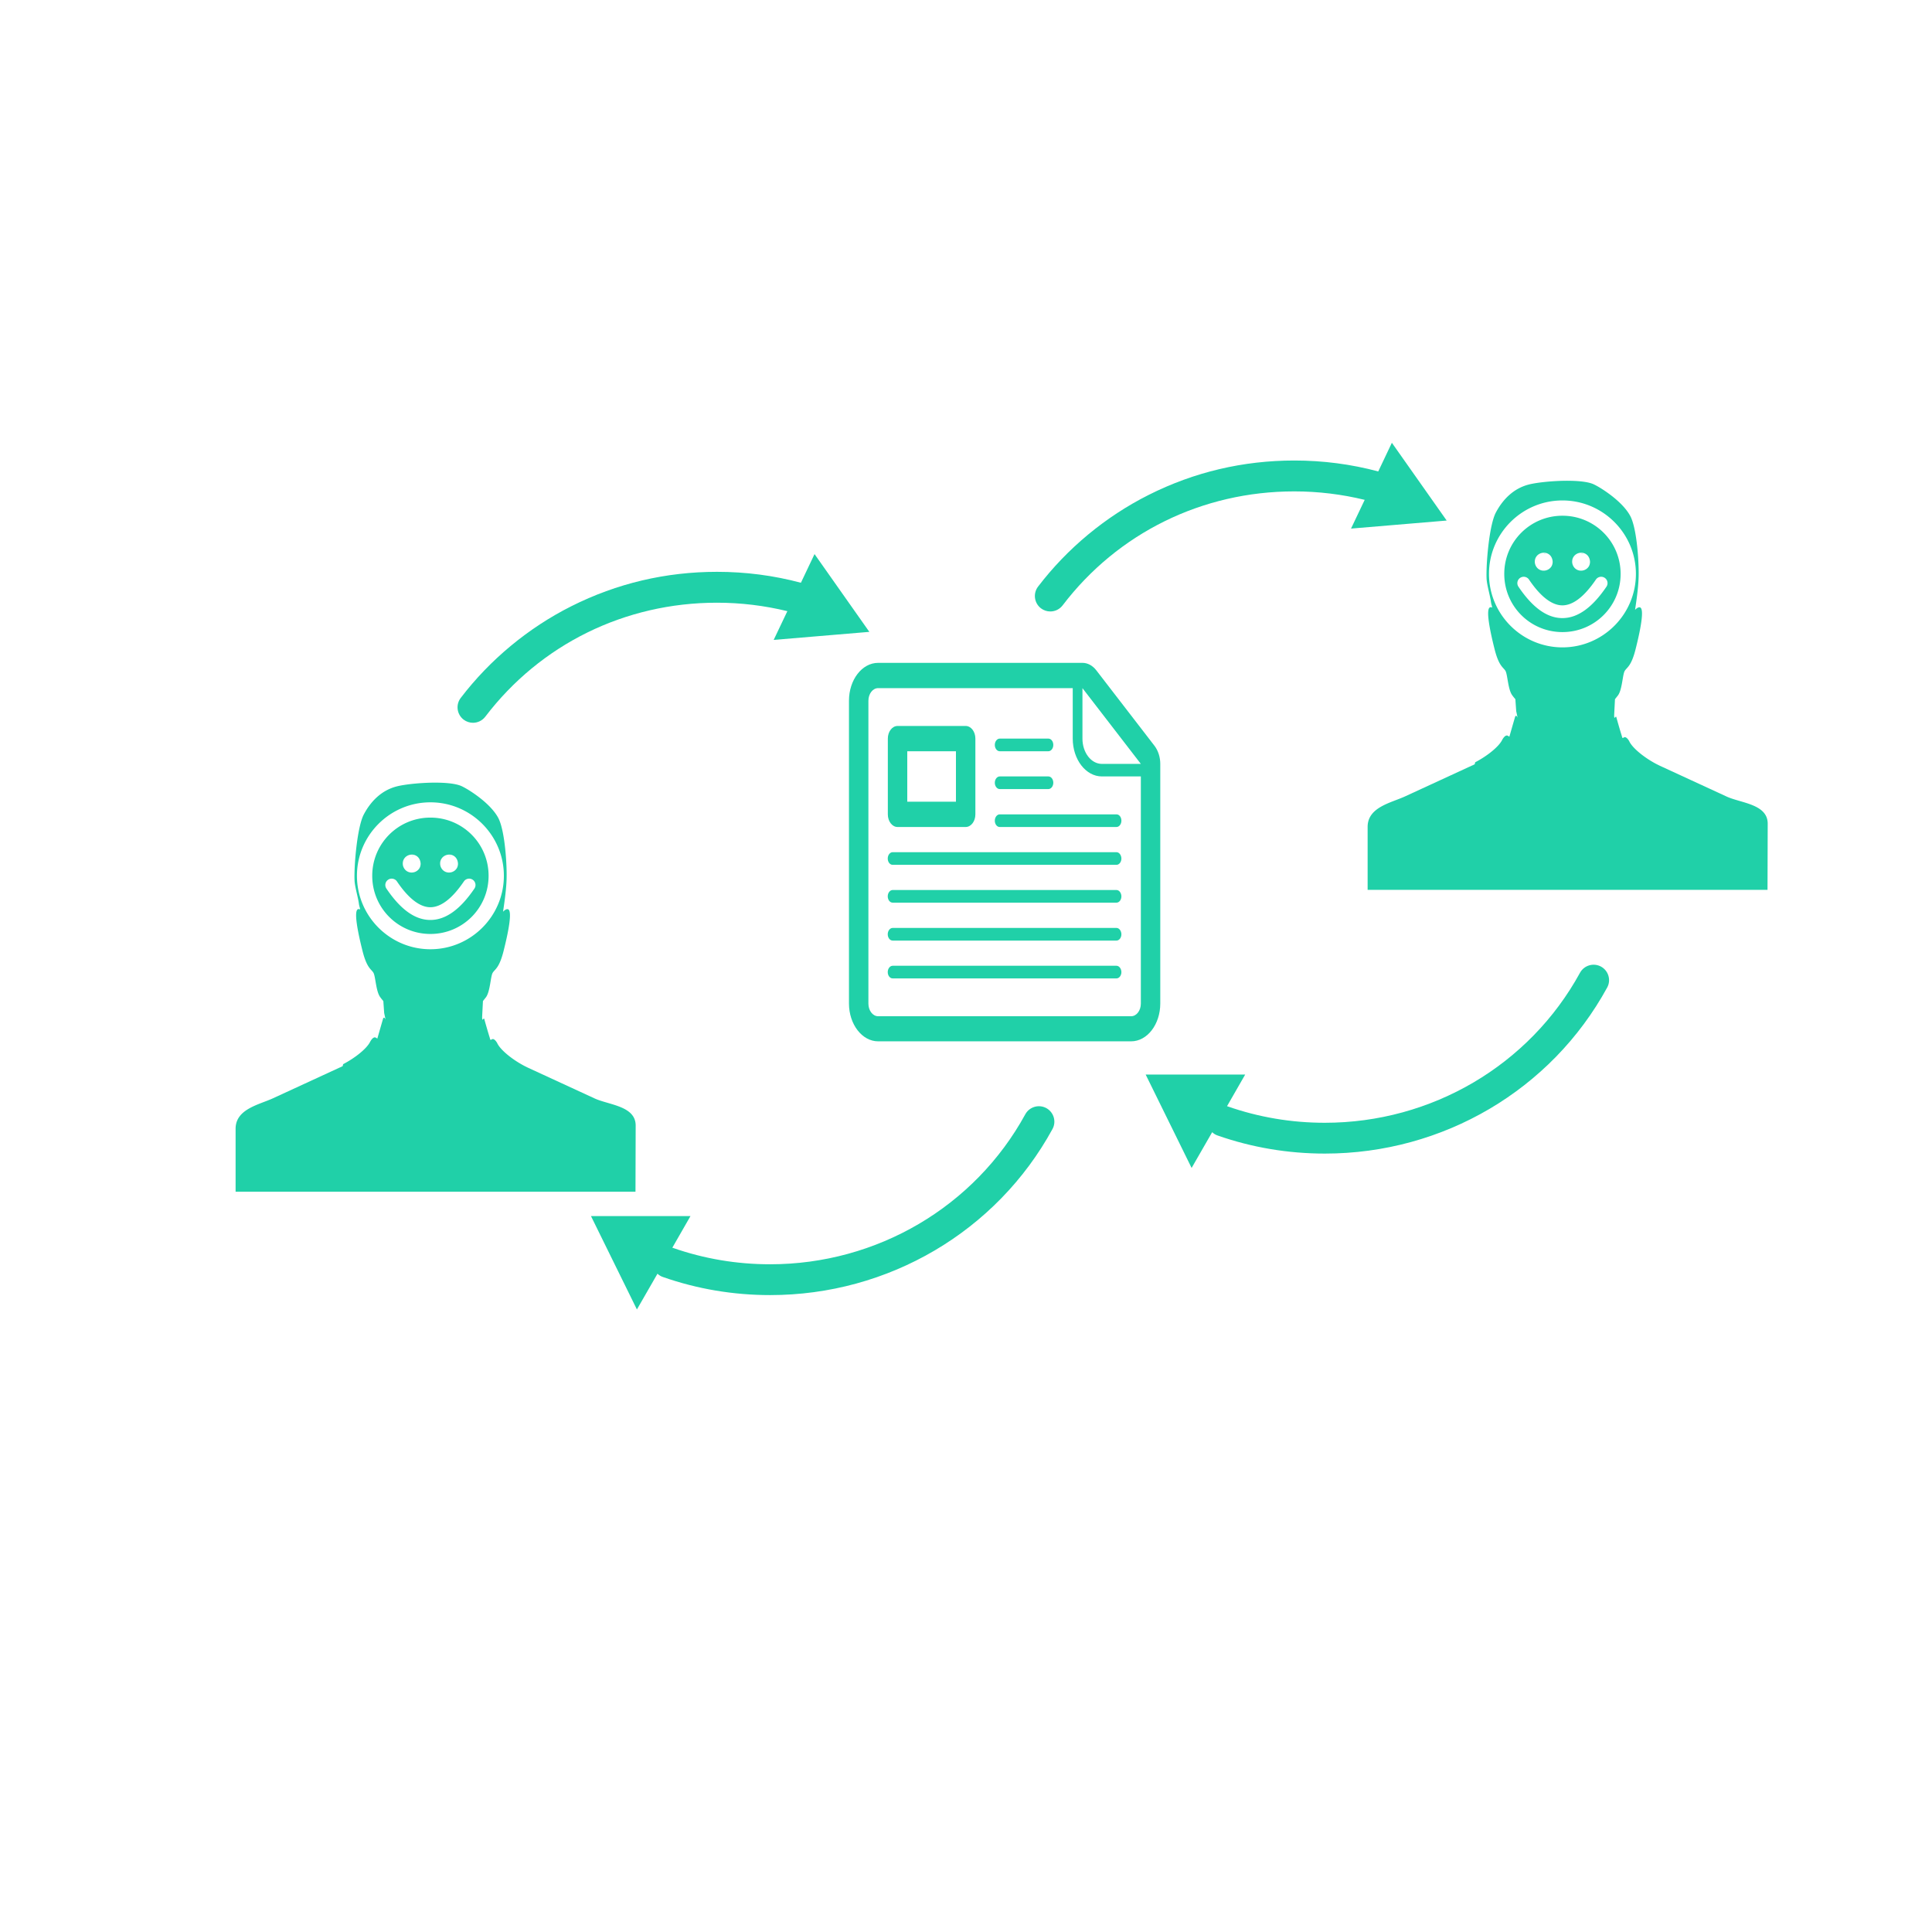 <?xml version="1.0" encoding="UTF-8" standalone="no"?>
<!-- Svg Vector Icons : http://www.onlinewebfonts.com/icon -->

<svg
   version="1.1"
   x="0px"
   y="0px"
   viewBox="0 0 256 256"
   enable-background="new 0 0 1000 1000"
   xml:space="preserve"
   id="svg30"
   sodipodi:docname="78b116a6c23a4550740f505eb9591029.svg"
   inkscape:version="1.2 (dc2aedaf03, 2022-05-15)"
   width="256"
   height="256"
   xmlns:inkscape="http://www.inkscape.org/namespaces/inkscape"
   xmlns:sodipodi="http://sodipodi.sourceforge.net/DTD/sodipodi-0.dtd"
   xmlns="http://www.w3.org/2000/svg"
   xmlns:svg="http://www.w3.org/2000/svg"><g
   id="g2272"
   transform="matrix(0.125,0,0,0.125,29.993,61.644)"
   style="fill:#20d0a8;fill-opacity:1"><path
     id="path2195"
     d="M 225.91,336.535 C 209.11,336.108 189.375,338.188 180.5,340.5 c -16.2,4.2 -27.501,15.899 -34.801,29.699 -7.2,13.8 -10.499,55.402 -9.799,70.102 0.3,6.6 3.7,17.7 4.6,24.5 0.5,3.5 1.001,3.6 1.301,6.1 -0.6,-0.3 -1.201,-0.4 -1.701,-0.4 -5.9,0.4 -0.299,26.4 4.301,44.6 4.6,18.2 9.2,19 11.5,22.9 2.3,3.9 2.599,19.9 7.299,26 0.7,1 1.801,2.4 3.201,4 l 0.9,12.699 1.5,7.102 c -0.7,-2 -2.101,-3.301 -2.801,-0.701 -2,6.9 -4,13.901 -6,20.801 -0.2,-0.4 -0.5,-0.6 -0.9,-0.6 -1.9,-1.9 -4.5,-0.301 -6.9,4.299 -3.5,6.7 -14.998,16.301 -28.398,23.301 l -0.201,0.799 -0.199,0.9 -0.1,0.4 c -1,0.5 -2.101,1.1 -3.201,1.5 L 49.4,671.1 C 34.3,678 9.901,682.501 9.801,703.301 v 66.799 H 433.699 l 0.201,-70.199 c -0.1,-20.8 -28.5,-21.701 -43.6,-28.701 L 319.6,638.6 316,636.801 c -12.6,-6.6 -23.599,-15.702 -27.699,-22.102 L 288.1,614.5 v -0.1 c -0.2,-0.4 -0.499,-0.801 -0.699,-1.201 l -0.201,-0.398 v -0.102 L 287.1,612.5 c -1.9,-3.2 -3.8,-4.7 -5.4,-4.1 l -0.1,0.1 -0.1,0.1 h -0.1 l -0.1,0.1 c -1.9,1.1 -1.501,-0.1 -2.301,-2.5 -1.9,-6 -5.1,-17.298 -5.5,-18.898 -0.7,-3.1 -2.701,4.899 -2.301,-3.701 L 272,568 c 1.3,-1.6 2.3,-2.9 3.1,-3.9 4.6,-6 4.901,-22.1 7.201,-26 2.3,-3.9 6.9,-4.7 11.5,-22.9 4.6,-18.2 10.199,-44.1 4.299,-44.6 -1.5,-0.1 -3.099,1.001 -4.799,2.701 1,-6.7 3.299,-21.8 3.699,-33 C 297.7,425.601 295.501,387.8 288.301,374 283.801,365.4 274.6,356.8 265.4,350.1 259.9,346.1 254.5,342.7 250,340.5 c -4.987,-2.55 -14.01,-3.709 -24.09,-3.965 z m -9.598,20.811 c 42.911,0 77.871,34.96 77.871,77.871 0,42.911 -34.96,77.871 -77.871,77.871 -42.911,0 -77.871,-34.96 -77.871,-77.871 0,-42.911 34.96,-77.871 77.871,-77.871 z m 0,16.199 c -34.156,0 -61.67,27.516 -61.67,61.672 0,34.156 27.514,61.67 61.67,61.67 34.156,0 61.672,-27.514 61.672,-61.67 0,-34.156 -27.516,-61.672 -61.672,-61.672 z m -19.98,39.223 c 0.463,-0.013 0.927,0.005 1.389,0.059 1.231,0.142 2.445,0.526 3.564,1.172 2.533,1.46 4.013,4.025 4.471,6.775 a 9,9 0 0 1 0.172,2.264 c -0.021,0.308 -0.068,0.597 -0.119,0.902 a 9,9 0 0 1 -1.021,3.104 c -2.582,4.478 -8.567,6.088 -13.045,3.506 -4.478,-2.582 -6.088,-8.569 -3.506,-13.047 1.694,-2.939 4.857,-4.641 8.096,-4.734 z m 39.6,0 c 0.463,-0.013 0.927,0.005 1.389,0.059 1.231,0.142 2.445,0.526 3.564,1.172 2.533,1.46 4.015,4.025 4.473,6.775 a 9,9 0 0 1 0.17,2.264 c -0.021,0.308 -0.066,0.597 -0.117,0.902 a 9,9 0 0 1 -1.021,3.104 c -2.582,4.478 -8.569,6.088 -13.047,3.506 -4.478,-2.582 -6.088,-8.569 -3.506,-13.047 1.694,-2.939 4.857,-4.641 8.096,-4.734 z m -38.541,1.143 c -0.447,-0.012 -0.889,0.099 -1.338,0.129 a 9,9 0 0 1 3.141,0.412 c -0.539,-0.178 -1.055,-0.464 -1.611,-0.527 -0.064,-0.007 -0.128,-0.012 -0.191,-0.014 z m 39.6,0 c -0.447,-0.012 -0.887,0.099 -1.336,0.129 a 9,9 0 0 1 3.139,0.412 c -0.539,-0.178 -1.053,-0.464 -1.609,-0.527 -0.064,-0.007 -0.13,-0.012 -0.193,-0.014 z m -42.883,0.371 c -2.007,0.602 -3.818,1.876 -4.912,3.773 a 9,9 0 0 1 4.912,-3.773 z m -4.912,3.773 c -1.094,1.898 -1.292,4.103 -0.807,6.143 a 9,9 0 0 1 0.807,-6.143 z m 44.512,-3.773 c -2.007,0.602 -3.818,1.876 -4.912,3.773 a 9,9 0 0 1 4.912,-3.773 z m -4.912,3.773 c -1.094,1.898 -1.29,4.103 -0.805,6.143 a 9,9 0 0 1 0.805,-6.143 z m -39.641,7.939 c 0.476,0.964 1.117,1.792 1.934,2.52 a 9,9 0 0 1 -1.934,-2.52 z m 39.6,0 c 0.476,0.964 1.117,1.792 1.934,2.52 a 9,9 0 0 1 -1.934,-2.52 z M 175.488,438.25 a 6.75,6.75 0 0 1 5.365,2.967 c 12.876,19.048 24.821,27.22 35.182,27.334 10.36,0.114 22.418,-7.718 35.746,-27.346 a 6.75,6.75 0 0 1 4.316,-2.838 6.75,6.75 0 0 1 5.059,1.047 6.75,6.75 0 0 1 1.793,9.375 c -14.517,21.378 -30.058,33.447 -47.062,33.26 -17.004,-0.187 -32.189,-12.517 -46.219,-33.271 a 6.75,6.75 0 0 1 1.812,-9.373 6.75,6.75 0 0 1 4.008,-1.154 z"
     style="fill:#20d0a8;fill-opacity:1" /><path
     d="m 984,297.6 -61.9,-80.3 c -3.9,-5 -9.1,-7.8 -14.6,-7.8 H 690.9 c -17.1,0 -30.9,18 -30.9,40.1 v 321 c 0,22.1 13.9,40.1 30.9,40.1 h 268.2 c 17.1,0 30.9,-18 30.9,-40.1 v -254 c 0,-7.1 -2.2,-13.9 -6,-19 z m -14.6,273.1 c 0,7.4 -4.6,13.4 -10.3,13.4 H 690.9 c -5.7,0 -10.3,-6 -10.3,-13.4 v -321 c 0,-7.4 4.6,-13.4 10.3,-13.4 h 206.3 v 53.5 0 c 0,22.2 13.9,40.1 30.9,40.1 h 41.3 z m -31,-254.1 h -10.3 c -11.4,0 -20.6,-12 -20.6,-26.8 v 0 -53.5 l 61.9,80.3 z"
     id="path2008"
     style="fill:#20d0a8;fill-opacity:1" /><path
     d="m 819.8,303.2 h 51.6 c 2.8,0 5.2,-3 5.2,-6.7 0,-3.7 -2.3,-6.7 -5.2,-6.7 h -51.6 c -2.8,0 -5.2,3 -5.2,6.7 0,3.7 2.4,6.7 5.2,6.7 z"
     id="path2005"
     style="fill:#20d0a8;fill-opacity:1" /><path
     d="m 819.8,343.3 h 51.6 c 2.8,0 5.2,-3 5.2,-6.7 0,-3.7 -2.3,-6.7 -5.2,-6.7 h -51.6 c -2.8,0 -5.2,3 -5.2,6.7 0,3.7 2.4,6.7 5.2,6.7 z"
     id="path2002"
     style="fill:#20d0a8;fill-opacity:1" /><path
     d="m 814.6,376.8 c 0,3.7 2.3,6.7 5.2,6.7 h 123.8 c 2.8,0 5.2,-3 5.2,-6.7 0,-3.7 -2.3,-6.7 -5.2,-6.7 H 819.8 c -2.8,0 -5.2,3 -5.2,6.7 z"
     id="path1999"
     style="fill:#20d0a8;fill-opacity:1" /><path
     d="M 943.6,450.3 H 706.3 c -2.8,0 -5.2,3 -5.2,6.7 0,3.7 2.3,6.7 5.2,6.7 h 237.3 c 2.8,0 5.2,-3 5.2,-6.7 -0.1,-3.7 -2.4,-6.7 -5.2,-6.7 z"
     id="path1996"
     style="fill:#20d0a8;fill-opacity:1" /><path
     d="M 943.6,490.5 H 706.3 c -2.8,0 -5.2,3 -5.2,6.7 0,3.7 2.3,6.7 5.2,6.7 h 237.3 c 2.8,0 5.2,-3 5.2,-6.7 -0.1,-3.7 -2.4,-6.7 -5.2,-6.7 z"
     id="path1993"
     style="fill:#20d0a8;fill-opacity:1" /><path
     d="M 943.6,530.6 H 706.3 c -2.8,0 -5.2,3 -5.2,6.7 0,3.7 2.3,6.7 5.2,6.7 h 237.3 c 2.8,0 5.2,-3 5.2,-6.7 -0.1,-3.7 -2.4,-6.7 -5.2,-6.7 z"
     id="path1990"
     style="fill:#20d0a8;fill-opacity:1" /><path
     d="M 943.6,410.2 H 706.3 c -2.8,0 -5.2,3 -5.2,6.7 0,3.7 2.3,6.7 5.2,6.7 h 237.3 c 2.8,0 5.2,-3 5.2,-6.7 -0.1,-3.7 -2.4,-6.7 -5.2,-6.7 z"
     id="path1987"
     style="fill:#20d0a8;fill-opacity:1" /><path
     d="m 711.5,383.5 h 72.2 c 5.7,0 10.3,-6 10.3,-13.4 v -80.3 c 0,-7.4 -4.6,-13.4 -10.3,-13.4 h -72.2 c -5.7,0 -10.3,6 -10.3,13.4 v 80.3 c 0,7.4 4.6,13.4 10.3,13.4 z m 10.3,-80.3 h 51.6 v 53.5 h -51.6 z"
     id="path1984"
     style="fill:#20d0a8;fill-opacity:1" /><path
     d="m 869.183,681.478 c -7.946,-4.301 -17.86,-1.385 -22.235,6.488 -53.654,98.123 -157.318,159.068 -270.532,159.068 -35.356,0 -69.984,-5.832 -102.935,-17.35 -0.219,-0.073 -0.51,-0.146 -0.729,-0.219 l 19.246,-33.534 h -105.486 l 48.697,98.998 21.797,-37.908 c 1.604,1.531 3.572,2.77 5.759,3.499 36.45,12.758 74.722,19.173 113.724,19.173 125.242,0 239.914,-67.433 299.255,-176.054 4.301,-7.873 1.385,-17.788 -6.561,-22.162 z"
     id="path1981"
     style="stroke-width:0.729;fill:#20d0a8;fill-opacity:1" /><path
     d="m 594.697,154.707 -14.507,30.472 101.404,-8.529 -58.101,-82.45 -14.434,30.399 c -28.868,-7.727 -58.684,-11.591 -88.938,-11.591 -54.31,0 -106.215,12.247 -154.256,36.377 -45.854,23.036 -86.459,56.716 -117.442,97.322 -5.468,7.217 -4.082,17.423 3.062,22.963 2.989,2.26 6.488,3.353 9.914,3.353 4.957,0 9.769,-2.187 13.049,-6.415 58.539,-76.837 148.06,-120.868 245.6,-120.868 25.369,0 50.374,3.062 74.65,8.967 z"
     id="path1978"
     style="stroke-width:0.729;fill:#20d0a8;fill-opacity:1" /><path
     id="path2251"
     d="M 1425.91,16.535 C 1409.11,16.108 1389.375,18.188 1380.5,20.5 c -16.2,4.2 -27.501,15.899 -34.801,29.699 -7.2,13.8 -10.499,55.402 -9.799,70.102 0.3,6.6 3.7,17.7 4.6,24.5 0.5,3.5 1.001,3.6 1.301,6.1 -0.6,-0.3 -1.201,-0.4 -1.701,-0.4 -5.9,0.4 -0.299,26.4 4.301,44.6 4.6,18.2 9.2,19 11.5,22.9 2.3,3.9 2.599,19.9 7.299,26 0.7,1 1.801,2.4 3.201,4 l 0.9,12.699 1.5,7.102 c -0.7,-2 -2.101,-3.301 -2.801,-0.701 -2,6.9 -4,13.901 -6,20.801 -0.2,-0.4 -0.5,-0.6 -0.9,-0.6 -1.9,-1.9 -4.5,-0.301 -6.9,4.299 -3.5,6.7 -14.998,16.301 -28.398,23.301 l -0.201,0.799 -0.199,0.9 -0.1,0.4 c -1,0.5 -2.101,1.1 -3.201,1.5 L 1249.4,351.1 c -15.1,6.9 -39.5,11.401 -39.6,32.201 v 66.799 h 423.898 l 0.201,-70.199 c -0.1,-20.8 -28.5,-21.701 -43.6,-28.701 L 1519.6,318.6 1516,316.801 c -12.6,-6.6 -23.599,-15.702 -27.699,-22.102 L 1488.1,294.5 v -0.1 c -0.2,-0.4 -0.499,-0.801 -0.699,-1.201 l -0.201,-0.398 v -0.102 l -0.1,-0.199 c -1.9,-3.2 -3.8,-4.7 -5.4,-4.1 l -0.1,0.1 -0.1,0.1 h -0.1 l -0.1,0.1 c -1.9,1.1 -1.501,-0.1 -2.301,-2.5 -1.9,-6 -5.1,-17.298 -5.5,-18.898 -0.7,-3.1 -2.701,4.899 -2.301,-3.701 L 1472,248 c 1.3,-1.6 2.3,-2.9 3.1,-3.9 4.6,-6 4.901,-22.1 7.201,-26 2.3,-3.9 6.9,-4.7 11.5,-22.9 4.6,-18.2 10.199,-44.1 4.299,-44.6 -1.5,-0.1 -3.099,1.001 -4.799,2.701 1,-6.7 3.299,-21.8 3.699,-33 0.7,-14.7 -1.499,-52.501 -8.699,-66.301 -4.5,-8.6 -13.7,-17.2 -22.9,-23.9 -5.5,-4 -10.9,-7.4 -15.4,-9.6 -4.987,-2.55 -14.01,-3.709 -24.09,-3.965 z m -9.598,20.811 c 42.911,0 77.871,34.96 77.871,77.871 0,42.911 -34.96,77.871 -77.871,77.871 -42.911,0 -77.871,-34.96 -77.871,-77.871 0,-42.911 34.96,-77.871 77.871,-77.871 z m 0,16.199 c -34.156,0 -61.67,27.516 -61.67,61.672 0,34.156 27.514,61.67 61.67,61.67 34.156,0 61.672,-27.514 61.672,-61.67 0,-34.156 -27.516,-61.672 -61.672,-61.672 z m -19.98,39.223 c 0.463,-0.013 0.927,0.005 1.389,0.059 1.231,0.142 2.445,0.526 3.564,1.172 2.533,1.46 4.013,4.025 4.471,6.775 a 9,9 0 0 1 0.172,2.264 c -0.021,0.308 -0.068,0.597 -0.119,0.902 a 9,9 0 0 1 -1.022,3.104 c -2.582,4.478 -8.567,6.088 -13.045,3.506 -4.478,-2.582 -6.088,-8.569 -3.506,-13.047 1.694,-2.939 4.857,-4.641 8.096,-4.734 z m 39.6,0 c 0.463,-0.013 0.927,0.005 1.389,0.059 1.231,0.142 2.445,0.526 3.564,1.172 2.533,1.46 4.015,4.025 4.473,6.775 a 9,9 0 0 1 0.17,2.264 c -0.021,0.308 -0.066,0.597 -0.117,0.902 a 9,9 0 0 1 -1.022,3.104 c -2.582,4.478 -8.569,6.088 -13.047,3.506 -4.478,-2.582 -6.088,-8.569 -3.506,-13.047 1.694,-2.939 4.857,-4.641 8.096,-4.734 z m -38.541,1.143 c -0.447,-0.012 -0.889,0.099 -1.338,0.129 a 9,9 0 0 1 3.141,0.412 c -0.539,-0.178 -1.055,-0.464 -1.611,-0.527 -0.064,-0.007 -0.128,-0.012 -0.191,-0.014 z m 39.6,0 c -0.447,-0.012 -0.887,0.099 -1.336,0.129 a 9,9 0 0 1 3.139,0.412 c -0.539,-0.178 -1.053,-0.464 -1.609,-0.527 -0.064,-0.007 -0.13,-0.012 -0.193,-0.014 z m -42.883,0.371 c -2.007,0.602 -3.818,1.876 -4.912,3.773 a 9,9 0 0 1 4.912,-3.773 z m -4.912,3.773 c -1.094,1.898 -1.292,4.103 -0.807,6.143 a 9,9 0 0 1 0.807,-6.143 z m 44.512,-3.773 c -2.007,0.602 -3.818,1.876 -4.912,3.773 a 9,9 0 0 1 4.912,-3.773 z m -4.912,3.773 c -1.094,1.898 -1.29,4.103 -0.805,6.143 a 9,9 0 0 1 0.805,-6.143 z m -39.641,7.939 c 0.476,0.964 1.117,1.792 1.934,2.52 a 9,9 0 0 1 -1.934,-2.52 z m 39.6,0 c 0.476,0.964 1.117,1.792 1.934,2.52 a 9,9 0 0 1 -1.934,-2.52 z M 1375.488,118.25 a 6.75,6.75 0 0 1 5.365,2.967 c 12.876,19.048 24.821,27.22 35.182,27.334 10.36,0.114 22.418,-7.718 35.746,-27.346 a 6.75,6.75 0 0 1 4.316,-2.838 6.75,6.75 0 0 1 5.059,1.047 6.75,6.75 0 0 1 1.793,9.375 c -14.517,21.378 -30.058,33.447 -47.062,33.26 -17.004,-0.187 -32.189,-12.517 -46.219,-33.271 a 6.75,6.75 0 0 1 1.812,-9.373 6.75,6.75 0 0 1 4.008,-1.154 z"
     style="fill:#20d0a8;fill-opacity:1" /><path
     d="m 1457.183,531.478 c -7.946,-4.301 -17.86,-1.385 -22.235,6.488 -53.654,98.123 -157.318,159.068 -270.532,159.068 -35.356,0 -69.984,-5.832 -102.935,-17.35 -0.219,-0.073 -0.51,-0.146 -0.729,-0.219 l 19.246,-33.534 H 974.512 l 48.697,98.998 21.797,-37.908 c 1.604,1.531 3.572,2.77 5.759,3.499 36.45,12.758 74.722,19.173 113.724,19.173 125.242,0 239.914,-67.433 299.255,-176.054 4.301,-7.873 1.385,-17.788 -6.561,-22.162 z"
     id="path2253"
     style="stroke-width:0.729;fill:#20d0a8;fill-opacity:1" /><path
     d="m 1206.697,36.707 -14.507,30.472 101.404,-8.529 -58.101,-82.45 -14.434,30.399 c -28.868,-7.727 -58.684,-11.591 -88.938,-11.591 -54.31,0 -106.215,12.247 -154.256,36.377 -45.854,23.036 -86.459,56.716 -117.442,97.322 -5.468,7.217 -4.082,17.423 3.062,22.963 2.989,2.26 6.488,3.353 9.914,3.353 4.957,0 9.769,-2.187 13.049,-6.415 58.539,-76.837 148.06,-120.868 245.6,-120.868 25.369,0 50.374,3.062 74.65,8.967 z"
     id="path2255"
     style="stroke-width:0.729;fill:#20d0a8;fill-opacity:1" /></g><defs
   id="defs34" /><sodipodi:namedview
   id="namedview32"
   pagecolor="#505050"
   bordercolor="#eeeeee"
   borderopacity="1"
   inkscape:showpageshadow="0"
   inkscape:pageopacity="0"
   inkscape:pagecheckerboard="0"
   inkscape:deskcolor="#505050"
   showgrid="false"
   inkscape:zoom="1.2770348"
   inkscape:cx="189.89302"
   inkscape:cy="77.523335"
   inkscape:window-width="1835"
   inkscape:window-height="1057"
   inkscape:window-x="-8"
   inkscape:window-y="-8"
   inkscape:window-maximized="1"
   inkscape:current-layer="svg30" />

</svg>
